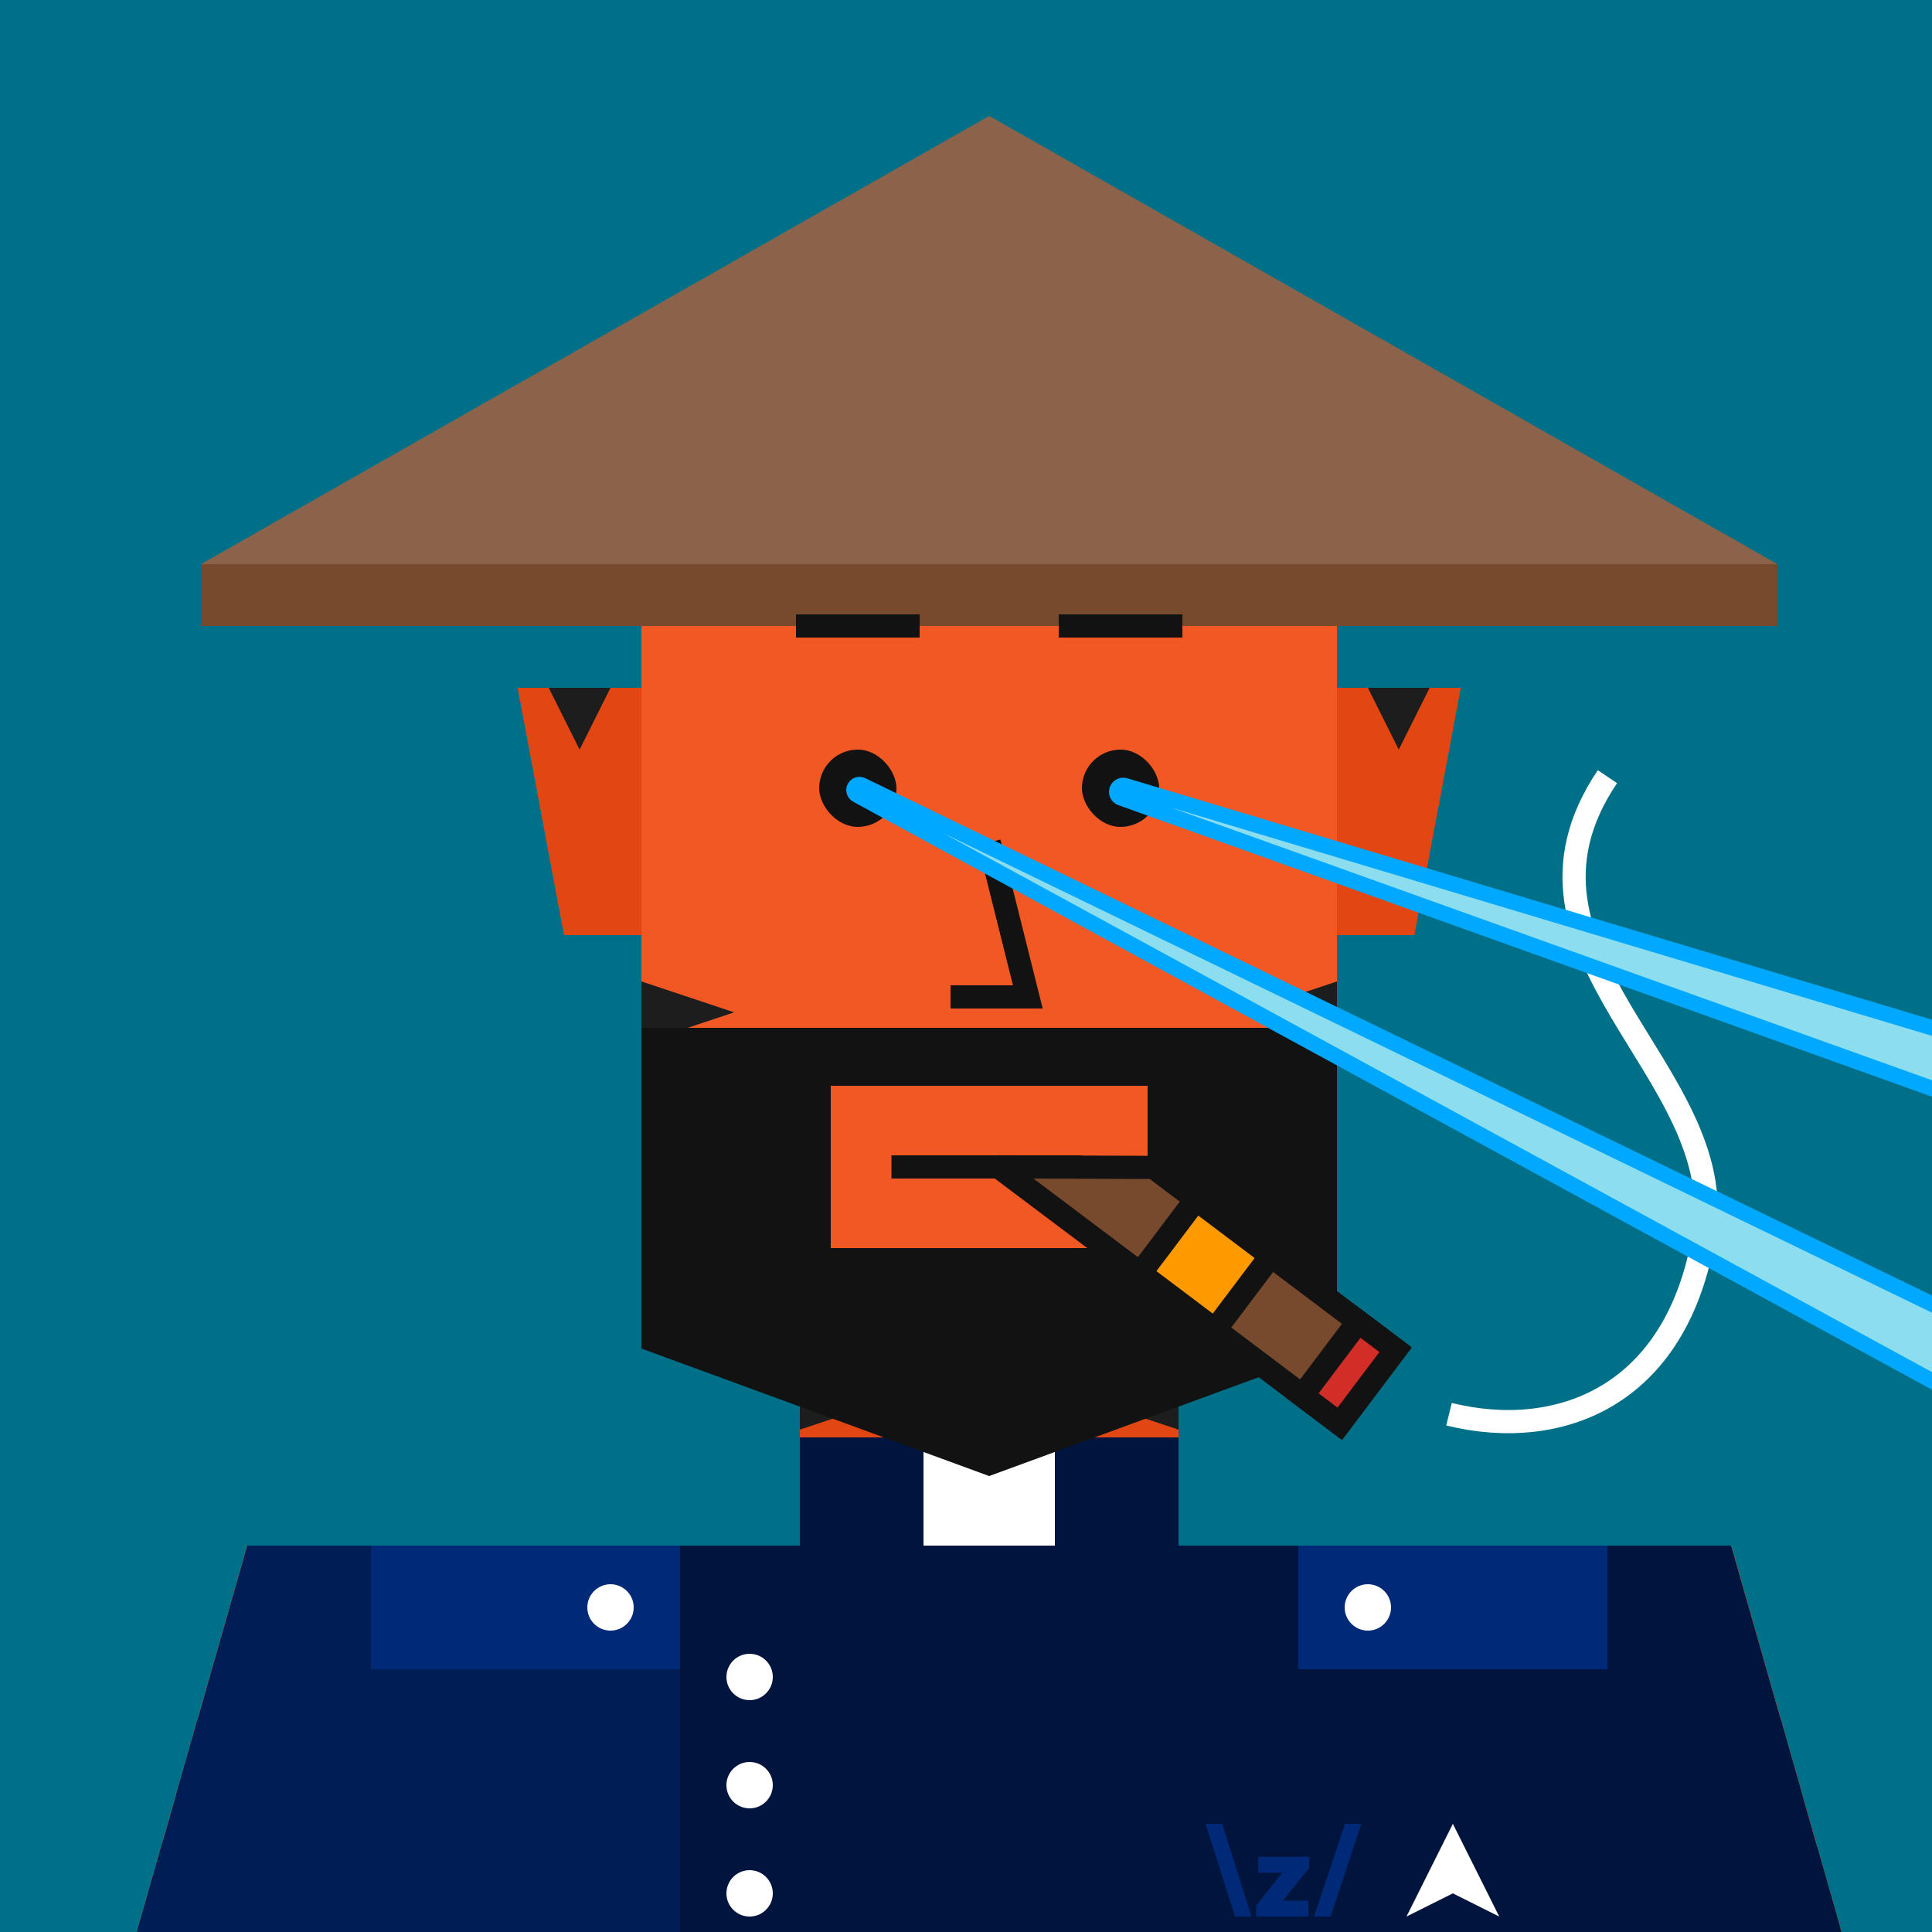 <svg xmlns="http://www.w3.org/2000/svg" viewBox="0 0 500 500"><rect x="0" y="0" width="500" height="500" fill="#333333" stroke="none"/><g id="layer1"><svg width="512" height="512" viewBox="0 0 512 512" fill="none" xmlns="http://www.w3.org/2000/svg">
<rect width="512" height="512" fill="#007089"/>
<path d="M134 178H167V242H146L134 178Z" fill="#E24713"/>
<path d="M378 178H345V242H366L378 178Z" fill="#E24713"/>
<rect x="207" y="346" width="98" height="54" fill="#E24713"/>
<path d="M64 400H448L480 512H32L64 400Z" fill="#F15824"/>
<rect x="166" y="106" width="180" height="240" fill="#F15824"/>
</svg>
</g><g id="layer2"><svg width="512" height="512" viewBox="0 0 512 512" fill="none" xmlns="http://www.w3.org/2000/svg">
<path d="M134 178H166V242H146L134 178Z" fill="#E24713"/>
<path d="M378 178H346V242H366L378 178Z" fill="#E24713"/>
<rect x="207" y="346" width="98" height="54" fill="#E24713"/>
<path d="M64 400H448L480 512H32L64 400Z" fill="#F15824"/>
<path d="M42 477L35.429 500L106 489L42 477Z" fill="#1D1D1D"/>
<path d="M476.286 499L470.286 478L405 488.5L476.286 499Z" fill="#1D1D1D"/>
<path d="M466.429 464.5L460.857 445L425.5 456.5L466.429 464.5Z" fill="#1D1D1D"/>
<path d="M51.143 445L45.571 464.5L87 456.5L51.143 445Z" fill="#1D1D1D"/>
<rect x="136" y="456" width="240" height="56" fill="#FF6F3F"/>
<rect x="166" y="106" width="180" height="240" fill="#F15824"/>
<path d="M96 400H80L88 424L96 400Z" fill="#1D1D1D"/>
<path d="M158 178H142L150 194L158 178Z" fill="#1D1D1D"/>
<path d="M370 178H354L362 194L370 178Z" fill="#1D1D1D"/>
<path d="M210 106H194L202 130L210 106Z" fill="#1D1D1D"/>
<path d="M342 400H326L334 440L342 400Z" fill="#1D1D1D"/>
<path d="M141 400H125L133 432L141 400Z" fill="#1D1D1D"/>
<path d="M264 106H248L256 146L264 106Z" fill="#1D1D1D"/>
<path d="M387 400H371L379 432L387 400Z" fill="#1D1D1D"/>
<path d="M186 400H170L178 440L186 400Z" fill="#1D1D1D"/>
<path d="M318 106H302L310 130L318 106Z" fill="#1D1D1D"/>
<path d="M432 400H416L424 424L432 400Z" fill="#1D1D1D"/>
<path d="M190 262L166 254V270L190 262Z" fill="#1D1D1D"/>
<path d="M190 154L166 146V162L190 154Z" fill="#1D1D1D"/>
<path d="M231 362L207 354V370L231 362Z" fill="#1D1D1D"/>
<path d="M281 362L305 354V370L281 362Z" fill="#1D1D1D"/>
<path d="M231 385L207 377V393L231 385Z" fill="#1D1D1D"/>
<path d="M281 385L305 377V393L281 385Z" fill="#1D1D1D"/>
<path d="M322 262L346 254V270L322 262Z" fill="#1D1D1D"/>
<path d="M322 154L346 146V162L322 154Z" fill="#1D1D1D"/>
<path d="M198 294L166 286V302L198 294Z" fill="#1D1D1D"/>
<path d="M314 294L346 286V302L314 294Z" fill="#1D1D1D"/>
<path d="M214 326L166 318V334L214 326Z" fill="#1D1D1D"/>
<path d="M298 326L346 318V334L298 326Z" fill="#1D1D1D"/>
<path d="M256 218L266 258H246" stroke="#121212" stroke-width="6"/>
</svg>
</g><g id="layer3"><svg width="512" height="512" viewBox="0 0 512 512" fill="none" xmlns="http://www.w3.org/2000/svg">
<path d="M52 146L256 30L460 146V162H52V146Z" fill="#8B634A"/>
<rect x="52" y="146" width="408" height="16" fill="#77492D"/>
</svg>
</g><g id="layer4"><svg width="512" height="512" viewBox="0 0 512 512" fill="none" xmlns="http://www.w3.org/2000/svg">
<rect x="207" y="372" width="32" height="28" fill="#00153E"/>
<rect x="239" y="372" width="34" height="28" fill="white"/>
<rect x="273" y="372" width="32" height="28" fill="#00153E"/>
<path d="M64 400H176V512H32L64 400Z" fill="#001D55"/>
<path d="M176 400H448L480 512H176V400Z" fill="#00153E"/>
<path d="M376 490L388 496L376 472L364 496L376 490Z" fill="white"/>
<path d="M312 472L319.629 496H323.857L316.292 472H312ZM348.078 472L340.068 496H344.36L352.307 472H348.079H348.078ZM325.653 484.652H331.853L325.113 493.139V496H338.591V491.899H332.018L338.814 483.412V480.551H325.653V484.652Z" fill="#002978"/>
<rect x="96" y="400" width="80" height="32" fill="#002978"/>
<rect x="336" y="400" width="80" height="32" fill="#002978"/>
<circle cx="354" cy="416" r="6" fill="white"/>
<circle cx="158" cy="416" r="6" fill="white"/>
<circle cx="194" cy="462" r="6" fill="white"/>
<circle cx="194" cy="434" r="6" fill="white"/>
<circle cx="194" cy="490" r="6" fill="white"/>
</svg>
</g><g id="layer5"><svg width="512" height="512" viewBox="0 0 512 512" fill="none" xmlns="http://www.w3.org/2000/svg">
<path fill-rule="evenodd" clip-rule="evenodd" d="M346 266H166V349L256 382L346 349V266ZM297 281H215V323H297V281Z" fill="#121212"/>
</svg>
</g><g id="layer6"><svg width="512" height="512" viewBox="0 0 512 512" fill="none" xmlns="http://www.w3.org/2000/svg">
<path d="M230.711 302H280" stroke="#121212" stroke-width="6"/>
<path d="M360.711 348.964L346.268 368.131L284.113 321.294L258.419 301.978L298.556 302.127L360.711 348.964Z" fill="#77492D"/>
<path d="M360.711 348.964L363.107 350.77L364.913 348.374L362.517 346.568L360.711 348.964ZM346.268 368.131L344.462 370.527L346.858 372.333L348.664 369.937L346.268 368.131ZM284.113 321.294L285.918 318.898L285.916 318.896L284.113 321.294ZM298.556 302.127L300.362 299.731L299.565 299.131L298.568 299.127L298.556 302.127ZM258.419 301.978L258.43 298.978C257.138 298.973 255.987 299.797 255.576 301.023C255.164 302.248 255.583 303.599 256.617 304.376L258.419 301.978ZM358.316 347.159L343.872 366.326L348.664 369.937L363.107 350.77L358.316 347.159ZM348.073 365.735L285.918 318.898L282.307 323.69L344.462 370.527L348.073 365.735ZM296.751 304.523L358.906 351.36L362.517 346.568L300.362 299.731L296.751 304.523ZM285.916 318.896L260.222 299.58L256.617 304.376L282.31 323.692L285.916 318.896ZM258.408 304.978L298.545 305.127L298.568 299.127L258.43 298.978L258.408 304.978Z" fill="#121212"/>
<rect x="361.184" y="349.32" width="24" height="12.129" transform="rotate(127 361.184 349.32)" fill="#D22D27" stroke="#121212" stroke-width="6">
<animate attributeName="fill" dur="4s" repeatCount="indefinite" keyTimes="0;0.8;1" values="#2d2d2d;red;#2d2d2d" />
</rect>
<rect x="328.896" y="324.989" width="24" height="24.258" transform="rotate(127 328.896 324.989)" fill="#FF9900" stroke="#121212" stroke-width="6"/>
<path d="M375 366C403.5 373 434 361.5 441 319.5C448 277.5 385 247 416 201" stroke="white" stroke-width="6">
<animate attributeName="stroke" dur="4s" repeatCount="indefinite" keyTimes="0;0.8;1" values="white;transparent;white" />
</path>
</svg>
</g><g id="layer7"><svg width="512" height="512" viewBox="0 0 512 512" fill="none" xmlns="http://www.w3.org/2000/svg">
<g clip-path="url(#clip0_557_6632)">
<rect x="212" y="194" width="20" height="20" rx="10" fill="#121212"/>
<rect x="280" y="194" width="20" height="20" rx="10" fill="#121212"/>
<path d="M206 162H238" stroke="#121212" stroke-width="6"/>
<path d="M274 162H306" stroke="#121212" stroke-width="6"/>
<path d="M291.14 203.33L525 273.488V290.659L290.101 206.487C289.441 206.25 289 205.624 289 204.922C289 203.809 290.073 203.01 291.14 203.33Z" fill="#8CDDEE" stroke="#00A8FF" stroke-width="4">
<animateTransform attributeName="transform" type="rotate" dur="4s" repeatCount="indefinite" keyTimes="0;0.1;0.2;0.4;0.5;0.6;1" values="0 290 200;10 290 200;10 290 200; -30 290 200; -30 290 200; 0 290 200; 0 290 200;" />
</path>
<path d="M223.046 203.185L550 361.753V384.632L221.743 205.717C221.285 205.468 221 204.988 221 204.466C221 203.415 222.1 202.726 223.046 203.185Z" fill="#8CDDEE" stroke="#00A8FF" stroke-width="4">
<animateTransform attributeName="transform" type="rotate" dur="4s" repeatCount="indefinite" keyTimes="0;0.1;0.2;0.4;0.5;0.6;1" values="0 220 200;10 220 200;10 220 200; -40 220 200; -40 220 200; 0 220 200; 0 220 200;" />
</path>
</g>
<defs>
<clipPath id="clip0_557_6632">
<rect width="512" height="512" fill="white"/>
</clipPath>
</defs>
</svg>
</g><g id="layer8"><svg></svg></g></svg>